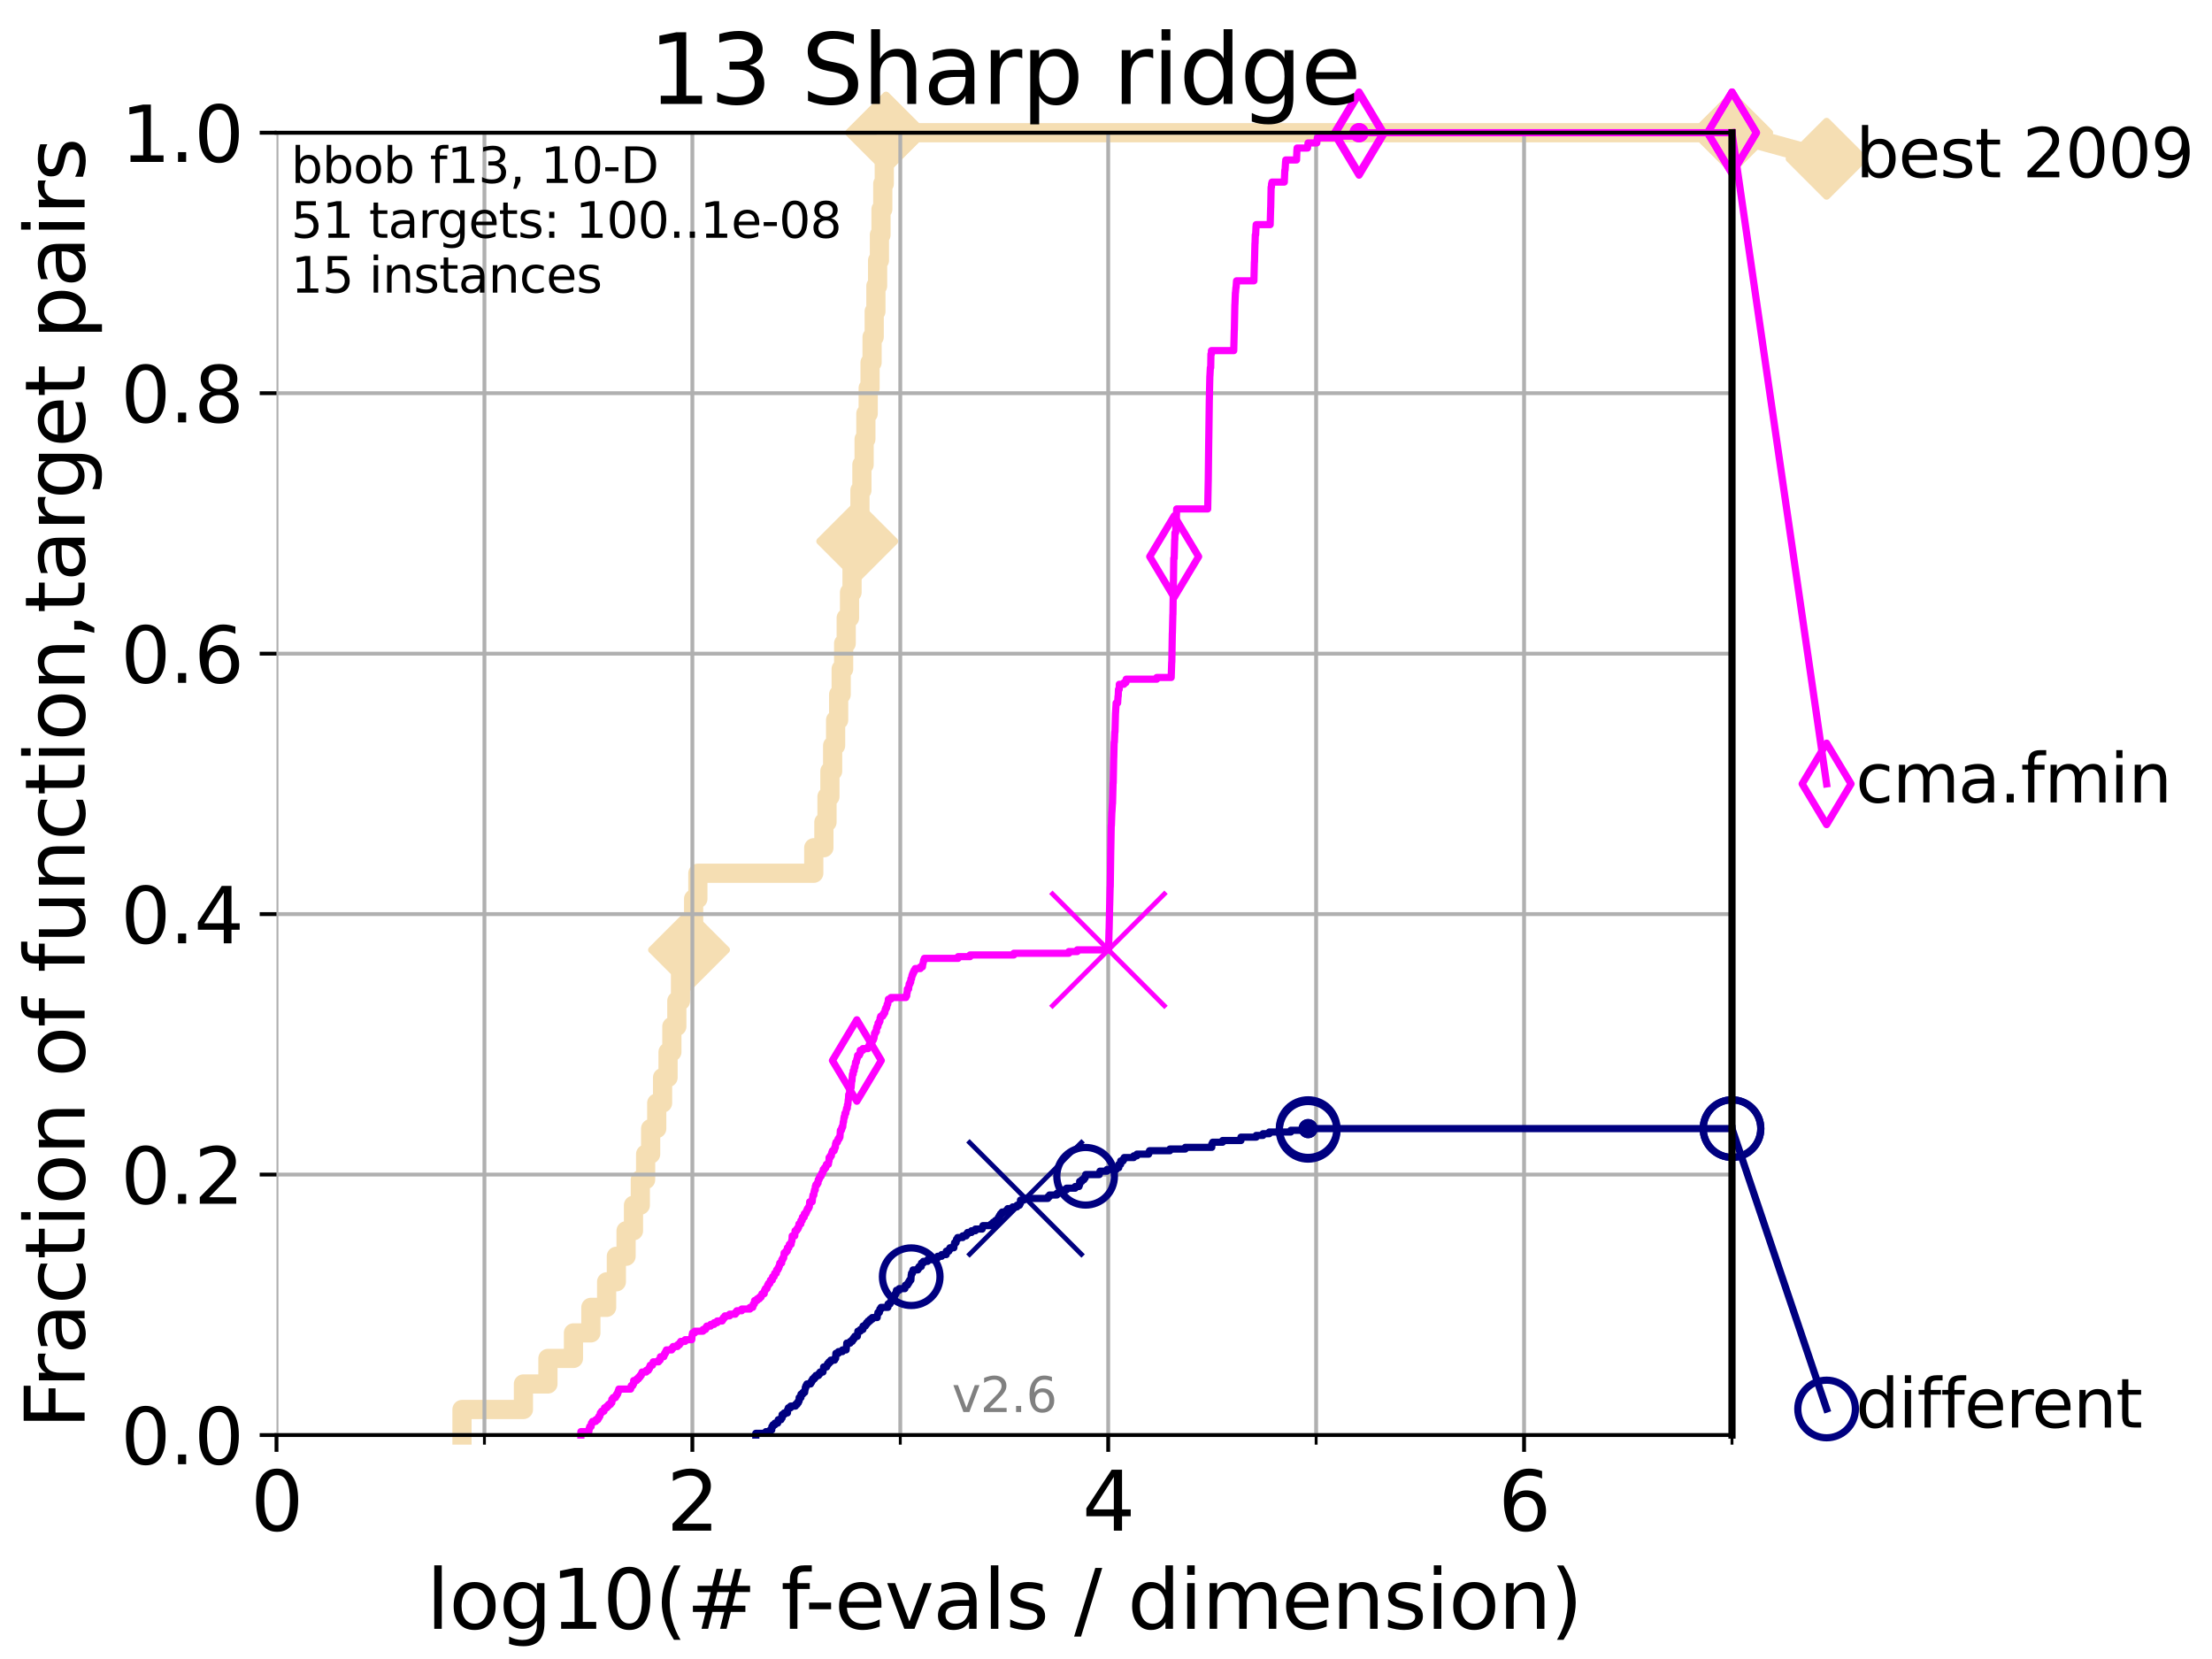 <?xml version="1.0" encoding="utf-8" standalone="no"?>
<!DOCTYPE svg PUBLIC "-//W3C//DTD SVG 1.1//EN"
  "http://www.w3.org/Graphics/SVG/1.1/DTD/svg11.dtd">
<svg height="345.6pt" version="1.1" viewBox="0 0 460.8 345.6" width="460.8pt" xmlns="http://www.w3.org/2000/svg" xmlns:xlink="http://www.w3.org/1999/xlink">
 <defs>
  <style type="text/css">*{stroke-linecap:butt;stroke-linejoin:round;}</style>
 </defs>
 <g id="figure_1">
  <g id="patch_1">
   <path d="M 0 345.6 
L 460.8 345.6 
L 460.8 0 
L 0 0 
z
" style="fill:#ffffff;"/>
  </g>
  <g id="axes_1">
   <g id="patch_2">
    <path d="M 57.6 298.944 
L 360.806 298.944 
L 360.806 27.648 
L 57.6 27.648 
z
" style="fill:#ffffff;"/>
   </g>
   <g id="line2d_1">
    <path d="M 96.241 298.944 
L 96.241 293.624 
L 109.038 293.624 
L 109.038 288.305 
L 114.142 288.305 
L 114.142 282.985 
L 119.46 282.985 
L 119.46 277.666 
L 123.088 277.666 
L 123.088 272.346 
L 126.372 272.346 
L 126.372 267.027 
L 128.398 267.027 
L 128.398 261.707 
L 130.423 261.707 
L 130.423 256.388 
L 131.965 256.388 
L 131.965 251.068 
L 133.39 251.068 
L 133.39 245.749 
L 134.495 245.749 
L 134.495 240.429 
L 135.539 240.429 
L 135.539 235.11 
L 136.809 235.11 
L 136.809 229.79 
L 138.025 229.79 
L 138.025 224.471 
L 139.167 224.471 
L 139.167 219.151 
L 139.962 219.151 
L 139.962 213.832 
L 140.995 213.832 
L 140.995 208.512 
L 141.761 208.512 
L 141.761 203.192 
L 142.662 203.192 
L 142.662 197.873 
L 143.541 197.873 
L 143.541 192.553 
L 144.492 192.553 
L 144.492 187.234 
L 145.38 187.234 
L 145.38 181.914 
L 169.521 181.914 
L 169.521 176.595 
L 171.63 176.595 
L 171.63 171.275 
L 172.28 171.275 
L 172.28 165.956 
L 172.885 165.956 
L 172.885 160.636 
L 173.454 160.636 
L 173.454 155.317 
L 174.073 155.317 
L 174.073 149.997 
L 174.705 149.997 
L 174.705 144.678 
L 175.233 144.678 
L 175.233 139.358 
L 175.748 139.358 
L 175.748 134.039 
L 176.279 134.039 
L 176.279 128.719 
L 176.971 128.719 
L 176.971 123.4 
L 177.495 123.4 
L 177.495 118.08 
L 178.002 118.08 
L 178.002 112.76 
L 178.577 112.76 
L 178.577 107.441 
L 179.144 107.441 
L 179.144 102.121 
L 179.549 102.121 
L 179.549 96.802 
L 180.009 96.802 
L 180.009 91.482 
L 180.376 91.482 
L 180.376 86.163 
L 180.86 86.163 
L 180.86 80.843 
L 181.248 80.843 
L 181.248 75.524 
L 181.669 75.524 
L 181.669 70.204 
L 182.111 70.204 
L 182.111 64.885 
L 182.467 64.885 
L 182.467 59.565 
L 182.821 59.565 
L 182.821 54.246 
L 183.199 54.246 
L 183.199 48.926 
L 183.528 48.926 
L 183.528 43.607 
L 183.899 43.607 
L 183.899 38.287 
L 184.21 38.287 
L 184.21 32.968 
L 184.583 32.968 
L 184.583 27.648 
L 360.806 27.648 
" style="fill:none;stroke:#f5deb3;stroke-linecap:square;stroke-width:4;"/>
   </g>
   <g id="line2d_2">
    <defs>
     <path d="M -0 7.778 
L 7.778 0 
L 0 -7.778 
L -7.778 -0 
z
" id="m9c5d24e559" style="stroke:#f5deb3;stroke-linejoin:miter;stroke-width:1.5;"/>
    </defs>
    <g>
     <use style="fill:#f5deb3;stroke:#f5deb3;stroke-linejoin:miter;stroke-width:1.5;" x="143.541" xlink:href="#m9c5d24e559" y="197.873"/>
     <use style="fill:#f5deb3;stroke:#f5deb3;stroke-linejoin:miter;stroke-width:1.5;" x="178.577" xlink:href="#m9c5d24e559" y="112.76"/>
     <use style="fill:#f5deb3;stroke:#f5deb3;stroke-linejoin:miter;stroke-width:1.5;" x="184.583" xlink:href="#m9c5d24e559" y="27.648"/>
     <use style="fill:#f5deb3;stroke:#f5deb3;stroke-linejoin:miter;stroke-width:1.5;" x="184.583" xlink:href="#m9c5d24e559" y="27.648"/>
     <use style="fill:#f5deb3;stroke:#f5deb3;stroke-linejoin:miter;stroke-width:1.5;" x="360.806" xlink:href="#m9c5d24e559" y="27.648"/>
    </g>
   </g>
   <g id="line2d_3">
    <path style="fill:none;stroke:#f5deb3;stroke-linecap:square;stroke-width:4;"/>
    <g/>
   </g>
   <g id="line2d_4">
    <path d="M 360.806 27.648 
L 380.515 33.074 
" style="fill:none;stroke:#f5deb3;stroke-linecap:square;stroke-width:4;"/>
    <g>
     <use style="fill:#f5deb3;stroke:#f5deb3;stroke-linejoin:miter;stroke-width:1.5;" x="360.806" xlink:href="#m9c5d24e559" y="27.648"/>
     <use style="fill:#f5deb3;stroke:#f5deb3;stroke-linejoin:miter;stroke-width:1.5;" x="380.515" xlink:href="#m9c5d24e559" y="33.074"/>
    </g>
   </g>
   <g id="matplotlib.axis_1">
    <g id="xtick_1">
     <g id="line2d_5">
      <path clip-path="url(#pc6648e2f0c)" d="M 57.6 298.944 
L 57.6 27.648 
" style="fill:none;stroke:#b0b0b0;stroke-linecap:square;stroke-width:0.8;"/>
     </g>
     <g id="line2d_6">
      <defs>
       <path d="M 0 0 
L 0 3.5 
" id="m3dcb8e3106" style="stroke:#000000;stroke-width:0.8;"/>
      </defs>
      <g>
       <use style="stroke:#000000;stroke-width:0.8;" x="57.6" xlink:href="#m3dcb8e3106" y="298.944"/>
      </g>
     </g>
     <g id="text_1">
      <!-- 0 -->
      <g transform="translate(52.192 318.861)scale(0.17 -0.17)">
       <defs>
        <path d="M 2034 4250 
Q 1547 4250 1301 3770 
Q 1056 3291 1056 2328 
Q 1056 1369 1301 889 
Q 1547 409 2034 409 
Q 2525 409 2770 889 
Q 3016 1369 3016 2328 
Q 3016 3291 2770 3770 
Q 2525 4250 2034 4250 
z
M 2034 4750 
Q 2819 4750 3233 4129 
Q 3647 3509 3647 2328 
Q 3647 1150 3233 529 
Q 2819 -91 2034 -91 
Q 1250 -91 836 529 
Q 422 1150 422 2328 
Q 422 3509 836 4129 
Q 1250 4750 2034 4750 
z
" id="DejaVuSans-30" transform="scale(0.016)"/>
       </defs>
       <use xlink:href="#DejaVuSans-30"/>
      </g>
     </g>
    </g>
    <g id="xtick_2">
     <g id="line2d_7">
      <path clip-path="url(#pc6648e2f0c)" d="M 144.23 298.944 
L 144.23 27.648 
" style="fill:none;stroke:#b0b0b0;stroke-linecap:square;stroke-width:0.8;"/>
     </g>
     <g id="line2d_8">
      <g>
       <use style="stroke:#000000;stroke-width:0.8;" x="144.23" xlink:href="#m3dcb8e3106" y="298.944"/>
      </g>
     </g>
     <g id="text_2">
      <!-- 2 -->
      <g transform="translate(138.822 318.861)scale(0.17 -0.17)">
       <defs>
        <path d="M 1228 531 
L 3431 531 
L 3431 0 
L 469 0 
L 469 531 
Q 828 903 1448 1529 
Q 2069 2156 2228 2338 
Q 2531 2678 2651 2914 
Q 2772 3150 2772 3378 
Q 2772 3750 2511 3984 
Q 2250 4219 1831 4219 
Q 1534 4219 1204 4116 
Q 875 4013 500 3803 
L 500 4441 
Q 881 4594 1212 4672 
Q 1544 4750 1819 4750 
Q 2544 4750 2975 4387 
Q 3406 4025 3406 3419 
Q 3406 3131 3298 2873 
Q 3191 2616 2906 2266 
Q 2828 2175 2409 1742 
Q 1991 1309 1228 531 
z
" id="DejaVuSans-32" transform="scale(0.016)"/>
       </defs>
       <use xlink:href="#DejaVuSans-32"/>
      </g>
     </g>
    </g>
    <g id="xtick_3">
     <g id="line2d_9">
      <path clip-path="url(#pc6648e2f0c)" d="M 230.861 298.944 
L 230.861 27.648 
" style="fill:none;stroke:#b0b0b0;stroke-linecap:square;stroke-width:0.8;"/>
     </g>
     <g id="line2d_10">
      <g>
       <use style="stroke:#000000;stroke-width:0.8;" x="230.861" xlink:href="#m3dcb8e3106" y="298.944"/>
      </g>
     </g>
     <g id="text_3">
      <!-- 4 -->
      <g transform="translate(225.453 318.861)scale(0.17 -0.17)">
       <defs>
        <path d="M 2419 4116 
L 825 1625 
L 2419 1625 
L 2419 4116 
z
M 2253 4666 
L 3047 4666 
L 3047 1625 
L 3713 1625 
L 3713 1100 
L 3047 1100 
L 3047 0 
L 2419 0 
L 2419 1100 
L 313 1100 
L 313 1709 
L 2253 4666 
z
" id="DejaVuSans-34" transform="scale(0.016)"/>
       </defs>
       <use xlink:href="#DejaVuSans-34"/>
      </g>
     </g>
    </g>
    <g id="xtick_4">
     <g id="line2d_11">
      <path clip-path="url(#pc6648e2f0c)" d="M 317.491 298.944 
L 317.491 27.648 
" style="fill:none;stroke:#b0b0b0;stroke-linecap:square;stroke-width:0.8;"/>
     </g>
     <g id="line2d_12">
      <g>
       <use style="stroke:#000000;stroke-width:0.8;" x="317.491" xlink:href="#m3dcb8e3106" y="298.944"/>
      </g>
     </g>
     <g id="text_4">
      <!-- 6 -->
      <g transform="translate(312.083 318.861)scale(0.17 -0.17)">
       <defs>
        <path d="M 2113 2584 
Q 1688 2584 1439 2293 
Q 1191 2003 1191 1497 
Q 1191 994 1439 701 
Q 1688 409 2113 409 
Q 2538 409 2786 701 
Q 3034 994 3034 1497 
Q 3034 2003 2786 2293 
Q 2538 2584 2113 2584 
z
M 3366 4563 
L 3366 3988 
Q 3128 4100 2886 4159 
Q 2644 4219 2406 4219 
Q 1781 4219 1451 3797 
Q 1122 3375 1075 2522 
Q 1259 2794 1537 2939 
Q 1816 3084 2150 3084 
Q 2853 3084 3261 2657 
Q 3669 2231 3669 1497 
Q 3669 778 3244 343 
Q 2819 -91 2113 -91 
Q 1303 -91 875 529 
Q 447 1150 447 2328 
Q 447 3434 972 4092 
Q 1497 4750 2381 4750 
Q 2619 4750 2861 4703 
Q 3103 4656 3366 4563 
z
" id="DejaVuSans-36" transform="scale(0.016)"/>
       </defs>
       <use xlink:href="#DejaVuSans-36"/>
      </g>
     </g>
    </g>
    <g id="xtick_5">
     <g id="line2d_13">
      <path clip-path="url(#pc6648e2f0c)" d="M 100.915 298.944 
L 100.915 27.648 
" style="fill:none;stroke:#b0b0b0;stroke-linecap:square;stroke-width:0.8;"/>
     </g>
     <g id="line2d_14">
      <defs>
       <path d="M 0 0 
L 0 2 
" id="m5391dd082d" style="stroke:#000000;stroke-width:0.6;"/>
      </defs>
      <g>
       <use style="stroke:#000000;stroke-width:0.6;" x="100.915" xlink:href="#m5391dd082d" y="298.944"/>
      </g>
     </g>
    </g>
    <g id="xtick_6">
     <g id="line2d_15">
      <path clip-path="url(#pc6648e2f0c)" d="M 187.546 298.944 
L 187.546 27.648 
" style="fill:none;stroke:#b0b0b0;stroke-linecap:square;stroke-width:0.8;"/>
     </g>
     <g id="line2d_16">
      <g>
       <use style="stroke:#000000;stroke-width:0.6;" x="187.546" xlink:href="#m5391dd082d" y="298.944"/>
      </g>
     </g>
    </g>
    <g id="xtick_7">
     <g id="line2d_17">
      <path clip-path="url(#pc6648e2f0c)" d="M 274.176 298.944 
L 274.176 27.648 
" style="fill:none;stroke:#b0b0b0;stroke-linecap:square;stroke-width:0.8;"/>
     </g>
     <g id="line2d_18">
      <g>
       <use style="stroke:#000000;stroke-width:0.6;" x="274.176" xlink:href="#m5391dd082d" y="298.944"/>
      </g>
     </g>
    </g>
    <g id="xtick_8">
     <g id="line2d_19">
      <path clip-path="url(#pc6648e2f0c)" d="M 360.806 298.944 
L 360.806 27.648 
" style="fill:none;stroke:#b0b0b0;stroke-linecap:square;stroke-width:0.8;"/>
     </g>
     <g id="line2d_20">
      <g>
       <use style="stroke:#000000;stroke-width:0.6;" x="360.806" xlink:href="#m5391dd082d" y="298.944"/>
      </g>
     </g>
    </g>
    <g id="text_5">
     <!-- log10(# f-evals / dimension) -->
     <g transform="translate(88.823 339.314)scale(0.17 -0.17)">
      <defs>
       <path d="M 603 4863 
L 1178 4863 
L 1178 0 
L 603 0 
L 603 4863 
z
" id="DejaVuSans-6c" transform="scale(0.016)"/>
       <path d="M 1959 3097 
Q 1497 3097 1228 2736 
Q 959 2375 959 1747 
Q 959 1119 1226 758 
Q 1494 397 1959 397 
Q 2419 397 2687 759 
Q 2956 1122 2956 1747 
Q 2956 2369 2687 2733 
Q 2419 3097 1959 3097 
z
M 1959 3584 
Q 2709 3584 3137 3096 
Q 3566 2609 3566 1747 
Q 3566 888 3137 398 
Q 2709 -91 1959 -91 
Q 1206 -91 779 398 
Q 353 888 353 1747 
Q 353 2609 779 3096 
Q 1206 3584 1959 3584 
z
" id="DejaVuSans-6f" transform="scale(0.016)"/>
       <path d="M 2906 1791 
Q 2906 2416 2648 2759 
Q 2391 3103 1925 3103 
Q 1463 3103 1205 2759 
Q 947 2416 947 1791 
Q 947 1169 1205 825 
Q 1463 481 1925 481 
Q 2391 481 2648 825 
Q 2906 1169 2906 1791 
z
M 3481 434 
Q 3481 -459 3084 -895 
Q 2688 -1331 1869 -1331 
Q 1566 -1331 1297 -1286 
Q 1028 -1241 775 -1147 
L 775 -588 
Q 1028 -725 1275 -790 
Q 1522 -856 1778 -856 
Q 2344 -856 2625 -561 
Q 2906 -266 2906 331 
L 2906 616 
Q 2728 306 2450 153 
Q 2172 0 1784 0 
Q 1141 0 747 490 
Q 353 981 353 1791 
Q 353 2603 747 3093 
Q 1141 3584 1784 3584 
Q 2172 3584 2450 3431 
Q 2728 3278 2906 2969 
L 2906 3500 
L 3481 3500 
L 3481 434 
z
" id="DejaVuSans-67" transform="scale(0.016)"/>
       <path d="M 794 531 
L 1825 531 
L 1825 4091 
L 703 3866 
L 703 4441 
L 1819 4666 
L 2450 4666 
L 2450 531 
L 3481 531 
L 3481 0 
L 794 0 
L 794 531 
z
" id="DejaVuSans-31" transform="scale(0.016)"/>
       <path d="M 1984 4856 
Q 1566 4138 1362 3434 
Q 1159 2731 1159 2009 
Q 1159 1288 1364 580 
Q 1569 -128 1984 -844 
L 1484 -844 
Q 1016 -109 783 600 
Q 550 1309 550 2009 
Q 550 2706 781 3412 
Q 1013 4119 1484 4856 
L 1984 4856 
z
" id="DejaVuSans-28" transform="scale(0.016)"/>
       <path d="M 3272 2816 
L 2363 2816 
L 2100 1772 
L 3016 1772 
L 3272 2816 
z
M 2803 4594 
L 2478 3297 
L 3391 3297 
L 3719 4594 
L 4219 4594 
L 3897 3297 
L 4872 3297 
L 4872 2816 
L 3775 2816 
L 3519 1772 
L 4513 1772 
L 4513 1294 
L 3397 1294 
L 3072 0 
L 2572 0 
L 2894 1294 
L 1978 1294 
L 1656 0 
L 1153 0 
L 1478 1294 
L 494 1294 
L 494 1772 
L 1594 1772 
L 1856 2816 
L 850 2816 
L 850 3297 
L 1978 3297 
L 2297 4594 
L 2803 4594 
z
" id="DejaVuSans-23" transform="scale(0.016)"/>
       <path id="DejaVuSans-20" transform="scale(0.016)"/>
       <path d="M 2375 4863 
L 2375 4384 
L 1825 4384 
Q 1516 4384 1395 4259 
Q 1275 4134 1275 3809 
L 1275 3500 
L 2222 3500 
L 2222 3053 
L 1275 3053 
L 1275 0 
L 697 0 
L 697 3053 
L 147 3053 
L 147 3500 
L 697 3500 
L 697 3744 
Q 697 4328 969 4595 
Q 1241 4863 1831 4863 
L 2375 4863 
z
" id="DejaVuSans-66" transform="scale(0.016)"/>
       <path d="M 313 2009 
L 1997 2009 
L 1997 1497 
L 313 1497 
L 313 2009 
z
" id="DejaVuSans-2d" transform="scale(0.016)"/>
       <path d="M 3597 1894 
L 3597 1613 
L 953 1613 
Q 991 1019 1311 708 
Q 1631 397 2203 397 
Q 2534 397 2845 478 
Q 3156 559 3463 722 
L 3463 178 
Q 3153 47 2828 -22 
Q 2503 -91 2169 -91 
Q 1331 -91 842 396 
Q 353 884 353 1716 
Q 353 2575 817 3079 
Q 1281 3584 2069 3584 
Q 2775 3584 3186 3129 
Q 3597 2675 3597 1894 
z
M 3022 2063 
Q 3016 2534 2758 2815 
Q 2500 3097 2075 3097 
Q 1594 3097 1305 2825 
Q 1016 2553 972 2059 
L 3022 2063 
z
" id="DejaVuSans-65" transform="scale(0.016)"/>
       <path d="M 191 3500 
L 800 3500 
L 1894 563 
L 2988 3500 
L 3597 3500 
L 2284 0 
L 1503 0 
L 191 3500 
z
" id="DejaVuSans-76" transform="scale(0.016)"/>
       <path d="M 2194 1759 
Q 1497 1759 1228 1600 
Q 959 1441 959 1056 
Q 959 750 1161 570 
Q 1363 391 1709 391 
Q 2188 391 2477 730 
Q 2766 1069 2766 1631 
L 2766 1759 
L 2194 1759 
z
M 3341 1997 
L 3341 0 
L 2766 0 
L 2766 531 
Q 2569 213 2275 61 
Q 1981 -91 1556 -91 
Q 1019 -91 701 211 
Q 384 513 384 1019 
Q 384 1609 779 1909 
Q 1175 2209 1959 2209 
L 2766 2209 
L 2766 2266 
Q 2766 2663 2505 2880 
Q 2244 3097 1772 3097 
Q 1472 3097 1187 3025 
Q 903 2953 641 2809 
L 641 3341 
Q 956 3463 1253 3523 
Q 1550 3584 1831 3584 
Q 2591 3584 2966 3190 
Q 3341 2797 3341 1997 
z
" id="DejaVuSans-61" transform="scale(0.016)"/>
       <path d="M 2834 3397 
L 2834 2853 
Q 2591 2978 2328 3040 
Q 2066 3103 1784 3103 
Q 1356 3103 1142 2972 
Q 928 2841 928 2578 
Q 928 2378 1081 2264 
Q 1234 2150 1697 2047 
L 1894 2003 
Q 2506 1872 2764 1633 
Q 3022 1394 3022 966 
Q 3022 478 2636 193 
Q 2250 -91 1575 -91 
Q 1294 -91 989 -36 
Q 684 19 347 128 
L 347 722 
Q 666 556 975 473 
Q 1284 391 1588 391 
Q 1994 391 2212 530 
Q 2431 669 2431 922 
Q 2431 1156 2273 1281 
Q 2116 1406 1581 1522 
L 1381 1569 
Q 847 1681 609 1914 
Q 372 2147 372 2553 
Q 372 3047 722 3315 
Q 1072 3584 1716 3584 
Q 2034 3584 2315 3537 
Q 2597 3491 2834 3397 
z
" id="DejaVuSans-73" transform="scale(0.016)"/>
       <path d="M 1625 4666 
L 2156 4666 
L 531 -594 
L 0 -594 
L 1625 4666 
z
" id="DejaVuSans-2f" transform="scale(0.016)"/>
       <path d="M 2906 2969 
L 2906 4863 
L 3481 4863 
L 3481 0 
L 2906 0 
L 2906 525 
Q 2725 213 2448 61 
Q 2172 -91 1784 -91 
Q 1150 -91 751 415 
Q 353 922 353 1747 
Q 353 2572 751 3078 
Q 1150 3584 1784 3584 
Q 2172 3584 2448 3432 
Q 2725 3281 2906 2969 
z
M 947 1747 
Q 947 1113 1208 752 
Q 1469 391 1925 391 
Q 2381 391 2643 752 
Q 2906 1113 2906 1747 
Q 2906 2381 2643 2742 
Q 2381 3103 1925 3103 
Q 1469 3103 1208 2742 
Q 947 2381 947 1747 
z
" id="DejaVuSans-64" transform="scale(0.016)"/>
       <path d="M 603 3500 
L 1178 3500 
L 1178 0 
L 603 0 
L 603 3500 
z
M 603 4863 
L 1178 4863 
L 1178 4134 
L 603 4134 
L 603 4863 
z
" id="DejaVuSans-69" transform="scale(0.016)"/>
       <path d="M 3328 2828 
Q 3544 3216 3844 3400 
Q 4144 3584 4550 3584 
Q 5097 3584 5394 3201 
Q 5691 2819 5691 2113 
L 5691 0 
L 5113 0 
L 5113 2094 
Q 5113 2597 4934 2840 
Q 4756 3084 4391 3084 
Q 3944 3084 3684 2787 
Q 3425 2491 3425 1978 
L 3425 0 
L 2847 0 
L 2847 2094 
Q 2847 2600 2669 2842 
Q 2491 3084 2119 3084 
Q 1678 3084 1418 2786 
Q 1159 2488 1159 1978 
L 1159 0 
L 581 0 
L 581 3500 
L 1159 3500 
L 1159 2956 
Q 1356 3278 1631 3431 
Q 1906 3584 2284 3584 
Q 2666 3584 2933 3390 
Q 3200 3197 3328 2828 
z
" id="DejaVuSans-6d" transform="scale(0.016)"/>
       <path d="M 3513 2113 
L 3513 0 
L 2938 0 
L 2938 2094 
Q 2938 2591 2744 2837 
Q 2550 3084 2163 3084 
Q 1697 3084 1428 2787 
Q 1159 2491 1159 1978 
L 1159 0 
L 581 0 
L 581 3500 
L 1159 3500 
L 1159 2956 
Q 1366 3272 1645 3428 
Q 1925 3584 2291 3584 
Q 2894 3584 3203 3211 
Q 3513 2838 3513 2113 
z
" id="DejaVuSans-6e" transform="scale(0.016)"/>
       <path d="M 513 4856 
L 1013 4856 
Q 1481 4119 1714 3412 
Q 1947 2706 1947 2009 
Q 1947 1309 1714 600 
Q 1481 -109 1013 -844 
L 513 -844 
Q 928 -128 1133 580 
Q 1338 1288 1338 2009 
Q 1338 2731 1133 3434 
Q 928 4138 513 4856 
z
" id="DejaVuSans-29" transform="scale(0.016)"/>
      </defs>
      <use xlink:href="#DejaVuSans-6c"/>
      <use x="27.783" xlink:href="#DejaVuSans-6f"/>
      <use x="88.965" xlink:href="#DejaVuSans-67"/>
      <use x="152.441" xlink:href="#DejaVuSans-31"/>
      <use x="216.064" xlink:href="#DejaVuSans-30"/>
      <use x="279.688" xlink:href="#DejaVuSans-28"/>
      <use x="318.701" xlink:href="#DejaVuSans-23"/>
      <use x="402.49" xlink:href="#DejaVuSans-20"/>
      <use x="434.277" xlink:href="#DejaVuSans-66"/>
      <use x="463.982" xlink:href="#DejaVuSans-2d"/>
      <use x="500.066" xlink:href="#DejaVuSans-65"/>
      <use x="561.59" xlink:href="#DejaVuSans-76"/>
      <use x="620.77" xlink:href="#DejaVuSans-61"/>
      <use x="682.049" xlink:href="#DejaVuSans-6c"/>
      <use x="709.832" xlink:href="#DejaVuSans-73"/>
      <use x="761.932" xlink:href="#DejaVuSans-20"/>
      <use x="793.719" xlink:href="#DejaVuSans-2f"/>
      <use x="827.41" xlink:href="#DejaVuSans-20"/>
      <use x="859.197" xlink:href="#DejaVuSans-64"/>
      <use x="922.674" xlink:href="#DejaVuSans-69"/>
      <use x="950.457" xlink:href="#DejaVuSans-6d"/>
      <use x="1047.869" xlink:href="#DejaVuSans-65"/>
      <use x="1109.393" xlink:href="#DejaVuSans-6e"/>
      <use x="1172.771" xlink:href="#DejaVuSans-73"/>
      <use x="1224.871" xlink:href="#DejaVuSans-69"/>
      <use x="1252.654" xlink:href="#DejaVuSans-6f"/>
      <use x="1313.836" xlink:href="#DejaVuSans-6e"/>
      <use x="1377.215" xlink:href="#DejaVuSans-29"/>
     </g>
    </g>
   </g>
   <g id="matplotlib.axis_2">
    <g id="ytick_1">
     <g id="line2d_21">
      <path clip-path="url(#pc6648e2f0c)" d="M 57.6 298.944 
L 360.806 298.944 
" style="fill:none;stroke:#b0b0b0;stroke-linecap:square;stroke-width:0.8;"/>
     </g>
     <g id="line2d_22">
      <defs>
       <path d="M 0 0 
L -3.5 0 
" id="m38b016d1bb" style="stroke:#000000;stroke-width:0.8;"/>
      </defs>
      <g>
       <use style="stroke:#000000;stroke-width:0.8;" x="57.6" xlink:href="#m38b016d1bb" y="298.944"/>
      </g>
     </g>
     <g id="text_6">
      <!-- 0.0 -->
      <g transform="translate(25.155 305.023)scale(0.16 -0.16)">
       <defs>
        <path d="M 684 794 
L 1344 794 
L 1344 0 
L 684 0 
L 684 794 
z
" id="DejaVuSans-2e" transform="scale(0.016)"/>
       </defs>
       <use xlink:href="#DejaVuSans-30"/>
       <use x="63.623" xlink:href="#DejaVuSans-2e"/>
       <use x="95.41" xlink:href="#DejaVuSans-30"/>
      </g>
     </g>
    </g>
    <g id="ytick_2">
     <g id="line2d_23">
      <path clip-path="url(#pc6648e2f0c)" d="M 57.6 244.685 
L 360.806 244.685 
" style="fill:none;stroke:#b0b0b0;stroke-linecap:square;stroke-width:0.8;"/>
     </g>
     <g id="line2d_24">
      <g>
       <use style="stroke:#000000;stroke-width:0.8;" x="57.6" xlink:href="#m38b016d1bb" y="244.685"/>
      </g>
     </g>
     <g id="text_7">
      <!-- 0.2 -->
      <g transform="translate(25.155 250.764)scale(0.16 -0.16)">
       <use xlink:href="#DejaVuSans-30"/>
       <use x="63.623" xlink:href="#DejaVuSans-2e"/>
       <use x="95.41" xlink:href="#DejaVuSans-32"/>
      </g>
     </g>
    </g>
    <g id="ytick_3">
     <g id="line2d_25">
      <path clip-path="url(#pc6648e2f0c)" d="M 57.6 190.426 
L 360.806 190.426 
" style="fill:none;stroke:#b0b0b0;stroke-linecap:square;stroke-width:0.8;"/>
     </g>
     <g id="line2d_26">
      <g>
       <use style="stroke:#000000;stroke-width:0.8;" x="57.6" xlink:href="#m38b016d1bb" y="190.426"/>
      </g>
     </g>
     <g id="text_8">
      <!-- 0.4 -->
      <g transform="translate(25.155 196.504)scale(0.16 -0.16)">
       <use xlink:href="#DejaVuSans-30"/>
       <use x="63.623" xlink:href="#DejaVuSans-2e"/>
       <use x="95.41" xlink:href="#DejaVuSans-34"/>
      </g>
     </g>
    </g>
    <g id="ytick_4">
     <g id="line2d_27">
      <path clip-path="url(#pc6648e2f0c)" d="M 57.6 136.166 
L 360.806 136.166 
" style="fill:none;stroke:#b0b0b0;stroke-linecap:square;stroke-width:0.8;"/>
     </g>
     <g id="line2d_28">
      <g>
       <use style="stroke:#000000;stroke-width:0.8;" x="57.6" xlink:href="#m38b016d1bb" y="136.166"/>
      </g>
     </g>
     <g id="text_9">
      <!-- 0.6 -->
      <g transform="translate(25.155 142.245)scale(0.16 -0.16)">
       <use xlink:href="#DejaVuSans-30"/>
       <use x="63.623" xlink:href="#DejaVuSans-2e"/>
       <use x="95.41" xlink:href="#DejaVuSans-36"/>
      </g>
     </g>
    </g>
    <g id="ytick_5">
     <g id="line2d_29">
      <path clip-path="url(#pc6648e2f0c)" d="M 57.6 81.907 
L 360.806 81.907 
" style="fill:none;stroke:#b0b0b0;stroke-linecap:square;stroke-width:0.8;"/>
     </g>
     <g id="line2d_30">
      <g>
       <use style="stroke:#000000;stroke-width:0.8;" x="57.6" xlink:href="#m38b016d1bb" y="81.907"/>
      </g>
     </g>
     <g id="text_10">
      <!-- 0.8 -->
      <g transform="translate(25.155 87.986)scale(0.16 -0.16)">
       <defs>
        <path d="M 2034 2216 
Q 1584 2216 1326 1975 
Q 1069 1734 1069 1313 
Q 1069 891 1326 650 
Q 1584 409 2034 409 
Q 2484 409 2743 651 
Q 3003 894 3003 1313 
Q 3003 1734 2745 1975 
Q 2488 2216 2034 2216 
z
M 1403 2484 
Q 997 2584 770 2862 
Q 544 3141 544 3541 
Q 544 4100 942 4425 
Q 1341 4750 2034 4750 
Q 2731 4750 3128 4425 
Q 3525 4100 3525 3541 
Q 3525 3141 3298 2862 
Q 3072 2584 2669 2484 
Q 3125 2378 3379 2068 
Q 3634 1759 3634 1313 
Q 3634 634 3220 271 
Q 2806 -91 2034 -91 
Q 1263 -91 848 271 
Q 434 634 434 1313 
Q 434 1759 690 2068 
Q 947 2378 1403 2484 
z
M 1172 3481 
Q 1172 3119 1398 2916 
Q 1625 2713 2034 2713 
Q 2441 2713 2670 2916 
Q 2900 3119 2900 3481 
Q 2900 3844 2670 4047 
Q 2441 4250 2034 4250 
Q 1625 4250 1398 4047 
Q 1172 3844 1172 3481 
z
" id="DejaVuSans-38" transform="scale(0.016)"/>
       </defs>
       <use xlink:href="#DejaVuSans-30"/>
       <use x="63.623" xlink:href="#DejaVuSans-2e"/>
       <use x="95.41" xlink:href="#DejaVuSans-38"/>
      </g>
     </g>
    </g>
    <g id="ytick_6">
     <g id="line2d_31">
      <path clip-path="url(#pc6648e2f0c)" d="M 57.6 27.648 
L 360.806 27.648 
" style="fill:none;stroke:#b0b0b0;stroke-linecap:square;stroke-width:0.8;"/>
     </g>
     <g id="line2d_32">
      <g>
       <use style="stroke:#000000;stroke-width:0.8;" x="57.6" xlink:href="#m38b016d1bb" y="27.648"/>
      </g>
     </g>
     <g id="text_11">
      <!-- 1.0 -->
      <g transform="translate(25.155 33.727)scale(0.16 -0.16)">
       <use xlink:href="#DejaVuSans-31"/>
       <use x="63.623" xlink:href="#DejaVuSans-2e"/>
       <use x="95.41" xlink:href="#DejaVuSans-30"/>
      </g>
     </g>
    </g>
    <g id="text_12">
     <!-- Fraction of function,target pairs -->
     <g transform="translate(17.62 297.681)rotate(-90)scale(0.17 -0.17)">
      <defs>
       <path d="M 628 4666 
L 3309 4666 
L 3309 4134 
L 1259 4134 
L 1259 2759 
L 3109 2759 
L 3109 2228 
L 1259 2228 
L 1259 0 
L 628 0 
L 628 4666 
z
" id="DejaVuSans-46" transform="scale(0.016)"/>
       <path d="M 2631 2963 
Q 2534 3019 2420 3045 
Q 2306 3072 2169 3072 
Q 1681 3072 1420 2755 
Q 1159 2438 1159 1844 
L 1159 0 
L 581 0 
L 581 3500 
L 1159 3500 
L 1159 2956 
Q 1341 3275 1631 3429 
Q 1922 3584 2338 3584 
Q 2397 3584 2469 3576 
Q 2541 3569 2628 3553 
L 2631 2963 
z
" id="DejaVuSans-72" transform="scale(0.016)"/>
       <path d="M 3122 3366 
L 3122 2828 
Q 2878 2963 2633 3030 
Q 2388 3097 2138 3097 
Q 1578 3097 1268 2742 
Q 959 2388 959 1747 
Q 959 1106 1268 751 
Q 1578 397 2138 397 
Q 2388 397 2633 464 
Q 2878 531 3122 666 
L 3122 134 
Q 2881 22 2623 -34 
Q 2366 -91 2075 -91 
Q 1284 -91 818 406 
Q 353 903 353 1747 
Q 353 2603 823 3093 
Q 1294 3584 2113 3584 
Q 2378 3584 2631 3529 
Q 2884 3475 3122 3366 
z
" id="DejaVuSans-63" transform="scale(0.016)"/>
       <path d="M 1172 4494 
L 1172 3500 
L 2356 3500 
L 2356 3053 
L 1172 3053 
L 1172 1153 
Q 1172 725 1289 603 
Q 1406 481 1766 481 
L 2356 481 
L 2356 0 
L 1766 0 
Q 1100 0 847 248 
Q 594 497 594 1153 
L 594 3053 
L 172 3053 
L 172 3500 
L 594 3500 
L 594 4494 
L 1172 4494 
z
" id="DejaVuSans-74" transform="scale(0.016)"/>
       <path d="M 544 1381 
L 544 3500 
L 1119 3500 
L 1119 1403 
Q 1119 906 1312 657 
Q 1506 409 1894 409 
Q 2359 409 2629 706 
Q 2900 1003 2900 1516 
L 2900 3500 
L 3475 3500 
L 3475 0 
L 2900 0 
L 2900 538 
Q 2691 219 2414 64 
Q 2138 -91 1772 -91 
Q 1169 -91 856 284 
Q 544 659 544 1381 
z
M 1991 3584 
L 1991 3584 
z
" id="DejaVuSans-75" transform="scale(0.016)"/>
       <path d="M 750 794 
L 1409 794 
L 1409 256 
L 897 -744 
L 494 -744 
L 750 256 
L 750 794 
z
" id="DejaVuSans-2c" transform="scale(0.016)"/>
       <path d="M 1159 525 
L 1159 -1331 
L 581 -1331 
L 581 3500 
L 1159 3500 
L 1159 2969 
Q 1341 3281 1617 3432 
Q 1894 3584 2278 3584 
Q 2916 3584 3314 3078 
Q 3713 2572 3713 1747 
Q 3713 922 3314 415 
Q 2916 -91 2278 -91 
Q 1894 -91 1617 61 
Q 1341 213 1159 525 
z
M 3116 1747 
Q 3116 2381 2855 2742 
Q 2594 3103 2138 3103 
Q 1681 3103 1420 2742 
Q 1159 2381 1159 1747 
Q 1159 1113 1420 752 
Q 1681 391 2138 391 
Q 2594 391 2855 752 
Q 3116 1113 3116 1747 
z
" id="DejaVuSans-70" transform="scale(0.016)"/>
      </defs>
      <use xlink:href="#DejaVuSans-46"/>
      <use x="50.27" xlink:href="#DejaVuSans-72"/>
      <use x="91.383" xlink:href="#DejaVuSans-61"/>
      <use x="152.662" xlink:href="#DejaVuSans-63"/>
      <use x="207.643" xlink:href="#DejaVuSans-74"/>
      <use x="246.852" xlink:href="#DejaVuSans-69"/>
      <use x="274.635" xlink:href="#DejaVuSans-6f"/>
      <use x="335.816" xlink:href="#DejaVuSans-6e"/>
      <use x="399.195" xlink:href="#DejaVuSans-20"/>
      <use x="430.982" xlink:href="#DejaVuSans-6f"/>
      <use x="492.164" xlink:href="#DejaVuSans-66"/>
      <use x="527.369" xlink:href="#DejaVuSans-20"/>
      <use x="559.156" xlink:href="#DejaVuSans-66"/>
      <use x="594.361" xlink:href="#DejaVuSans-75"/>
      <use x="657.74" xlink:href="#DejaVuSans-6e"/>
      <use x="721.119" xlink:href="#DejaVuSans-63"/>
      <use x="776.1" xlink:href="#DejaVuSans-74"/>
      <use x="815.309" xlink:href="#DejaVuSans-69"/>
      <use x="843.092" xlink:href="#DejaVuSans-6f"/>
      <use x="904.273" xlink:href="#DejaVuSans-6e"/>
      <use x="967.652" xlink:href="#DejaVuSans-2c"/>
      <use x="999.439" xlink:href="#DejaVuSans-74"/>
      <use x="1038.648" xlink:href="#DejaVuSans-61"/>
      <use x="1099.928" xlink:href="#DejaVuSans-72"/>
      <use x="1139.291" xlink:href="#DejaVuSans-67"/>
      <use x="1202.768" xlink:href="#DejaVuSans-65"/>
      <use x="1264.291" xlink:href="#DejaVuSans-74"/>
      <use x="1303.5" xlink:href="#DejaVuSans-20"/>
      <use x="1335.287" xlink:href="#DejaVuSans-70"/>
      <use x="1398.764" xlink:href="#DejaVuSans-61"/>
      <use x="1460.043" xlink:href="#DejaVuSans-69"/>
      <use x="1487.826" xlink:href="#DejaVuSans-72"/>
      <use x="1528.939" xlink:href="#DejaVuSans-73"/>
     </g>
    </g>
   </g>
   <g id="line2d_33">
    <defs>
     <path d="M 0 1.5 
C 0.398 1.5 0.779 1.342 1.061 1.061 
C 1.342 0.779 1.5 0.398 1.5 0 
C 1.5 -0.398 1.342 -0.779 1.061 -1.061 
C 0.779 -1.342 0.398 -1.5 0 -1.5 
C -0.398 -1.5 -0.779 -1.342 -1.061 -1.061 
C -1.342 -0.779 -1.5 -0.398 -1.5 0 
C -1.5 0.398 -1.342 0.779 -1.061 1.061 
C -0.779 1.342 -0.398 1.5 0 1.5 
z
" id="mef25109f2f" style="stroke:#f5deb3;"/>
    </defs>
    <g>
     <use style="fill:#f5deb3;stroke:#f5deb3;" x="184.583" xlink:href="#mef25109f2f" y="27.648"/>
     <use style="fill:#f5deb3;stroke:#f5deb3;" x="184.583" xlink:href="#mef25109f2f" y="27.648"/>
    </g>
   </g>
   <g id="line2d_34">
    <defs>
     <path d="M 0 1.5 
C 0.398 1.5 0.779 1.342 1.061 1.061 
C 1.342 0.779 1.5 0.398 1.5 0 
C 1.5 -0.398 1.342 -0.779 1.061 -1.061 
C 0.779 -1.342 0.398 -1.5 0 -1.5 
C -0.398 -1.5 -0.779 -1.342 -1.061 -1.061 
C -1.342 -0.779 -1.5 -0.398 -1.5 0 
C -1.5 0.398 -1.342 0.779 -1.061 1.061 
C -0.779 1.342 -0.398 1.5 0 1.5 
z
" id="m10a4b071f4" style="stroke:#000080;"/>
    </defs>
    <g>
     <use style="fill:#000080;stroke:#000080;" x="272.508" xlink:href="#m10a4b071f4" y="235.11"/>
     <use style="fill:#000080;stroke:#000080;" x="272.508" xlink:href="#m10a4b071f4" y="235.11"/>
    </g>
   </g>
   <g id="line2d_35">
    <path d="M 157.447 298.944 
L 157.447 298.589 
L 159.544 298.589 
L 159.544 298.235 
L 160.439 298.235 
L 160.439 297.88 
L 160.77 297.88 
L 160.801 297.171 
L 161.018 297.171 
L 161.018 296.816 
L 161.43 296.816 
L 161.43 296.462 
L 162.009 296.462 
L 162.111 295.752 
L 162.698 295.752 
L 162.698 295.398 
L 162.922 295.398 
L 162.922 294.688 
L 163.363 294.688 
L 163.363 294.334 
L 164.044 294.334 
L 164.083 293.624 
L 164.227 293.624 
L 164.227 293.27 
L 164.702 293.27 
L 164.702 292.915 
L 165.713 292.915 
L 165.713 292.561 
L 166.058 292.561 
L 166.058 292.206 
L 166.316 292.206 
L 166.316 291.851 
L 166.478 291.851 
L 166.478 291.142 
L 166.855 291.142 
L 166.855 290.433 
L 167.235 290.433 
L 167.235 290.078 
L 167.619 290.078 
L 167.716 289.369 
L 167.759 289.369 
L 167.759 289.014 
L 167.888 289.014 
L 167.888 288.66 
L 168.09 288.66 
L 168.09 288.305 
L 168.857 288.305 
L 168.857 287.95 
L 169.08 287.95 
L 169.08 287.596 
L 169.289 287.596 
L 169.289 287.241 
L 169.653 287.241 
L 169.653 286.886 
L 169.962 286.886 
L 169.962 286.532 
L 170.538 286.532 
L 170.538 286.177 
L 170.824 286.177 
L 170.824 285.822 
L 171.436 285.822 
L 171.542 285.113 
L 171.568 285.113 
L 171.568 284.759 
L 172.208 284.759 
L 172.208 284.404 
L 172.403 284.404 
L 172.403 284.049 
L 172.703 284.049 
L 172.703 283.695 
L 173.064 283.695 
L 173.064 283.34 
L 173.86 283.34 
L 173.86 282.985 
L 174.076 282.985 
L 174.13 281.922 
L 174.66 281.922 
L 174.66 281.567 
L 175.492 281.567 
L 175.492 281.212 
L 176.269 281.212 
L 176.378 280.148 
L 176.391 280.148 
L 176.391 279.794 
L 177.106 279.794 
L 177.106 279.439 
L 177.54 279.439 
L 177.54 279.084 
L 177.795 279.084 
L 177.795 278.73 
L 178.058 278.73 
L 178.058 278.375 
L 178.605 278.375 
L 178.713 277.311 
L 179.229 277.311 
L 179.229 276.957 
L 179.76 276.957 
L 179.778 276.247 
L 180.277 276.247 
L 180.277 275.893 
L 180.53 275.893 
L 180.53 275.538 
L 180.849 275.538 
L 180.849 275.183 
L 181.253 275.183 
L 181.253 274.829 
L 181.695 274.829 
L 181.695 274.474 
L 182.729 274.474 
L 182.806 273.765 
L 182.884 273.765 
L 182.884 273.41 
L 183.19 273.41 
L 183.289 272.701 
L 183.537 272.701 
L 183.537 272.346 
L 184.967 272.346 
L 184.997 271.637 
L 185.41 271.637 
L 185.41 271.282 
L 185.628 271.282 
L 185.628 270.928 
L 185.971 270.928 
L 185.971 270.573 
L 186.259 270.573 
L 186.352 269.864 
L 186.471 269.864 
L 186.471 269.509 
L 186.662 269.509 
L 186.74 268.8 
L 187.313 268.8 
L 187.313 268.445 
L 188.497 268.445 
L 188.604 267.736 
L 189.047 267.736 
L 189.047 267.381 
L 189.275 267.381 
L 189.275 267.027 
L 189.487 267.027 
L 189.487 266.672 
L 189.753 266.672 
L 189.823 265.608 
L 189.88 265.608 
L 189.88 265.254 
L 190.075 265.254 
L 190.075 264.899 
L 190.199 264.899 
L 190.199 264.544 
L 191.211 264.544 
L 191.211 264.19 
L 191.463 264.19 
L 191.463 263.835 
L 191.922 263.835 
L 191.954 263.126 
L 192.34 263.126 
L 192.34 262.771 
L 193.237 262.771 
L 193.237 262.417 
L 194.881 262.417 
L 194.881 262.062 
L 195.332 262.062 
L 195.332 261.707 
L 196.159 261.707 
L 196.159 261.353 
L 197.124 261.353 
L 197.128 260.643 
L 197.668 260.643 
L 197.668 260.289 
L 197.89 260.289 
L 197.89 259.934 
L 198.704 259.934 
L 198.777 259.225 
L 198.853 259.225 
L 198.853 258.87 
L 199.162 258.87 
L 199.255 258.161 
L 199.49 258.161 
L 199.49 257.806 
L 200.542 257.806 
L 200.542 257.452 
L 201.271 257.452 
L 201.271 257.097 
L 201.559 257.097 
L 201.559 256.742 
L 202.379 256.742 
L 202.379 256.388 
L 203.2 256.388 
L 203.2 256.033 
L 204.605 256.033 
L 204.605 255.678 
L 204.747 255.678 
L 204.747 255.324 
L 206.48 255.324 
L 206.48 254.969 
L 206.896 254.969 
L 206.896 254.615 
L 207.361 254.615 
L 207.361 254.26 
L 207.803 254.26 
L 207.803 253.905 
L 208.014 253.905 
L 208.014 253.551 
L 208.22 253.551 
L 208.22 253.196 
L 208.432 253.196 
L 208.432 252.841 
L 208.768 252.841 
L 208.768 252.487 
L 209.637 252.487 
L 209.637 252.132 
L 209.925 252.132 
L 209.925 251.778 
L 210.958 251.778 
L 210.958 251.423 
L 211.853 251.423 
L 211.853 251.068 
L 212.386 251.068 
L 212.386 250.714 
L 212.567 250.714 
L 212.584 250.004 
L 213.286 250.004 
L 213.286 249.65 
L 218.292 249.65 
L 218.292 249.295 
L 218.621 249.295 
L 218.621 248.94 
L 220.175 248.94 
L 220.175 248.586 
L 220.652 248.586 
L 220.652 248.231 
L 221.489 248.231 
L 221.489 247.877 
L 222.17 247.877 
L 222.17 247.522 
L 223.982 247.522 
L 223.982 247.167 
L 224.78 247.167 
L 224.78 246.813 
L 224.909 246.813 
L 224.909 246.103 
L 225.382 246.103 
L 225.382 245.749 
L 225.804 245.749 
L 225.804 245.394 
L 226.059 245.394 
L 226.155 244.685 
L 229.008 244.685 
L 229.008 244.33 
L 229.145 244.33 
L 229.145 243.976 
L 230.61 243.976 
L 230.61 243.621 
L 232.55 243.621 
L 232.55 243.266 
L 233.06 243.266 
L 233.06 242.557 
L 233.45 242.557 
L 233.45 241.848 
L 233.957 241.848 
L 233.957 241.493 
L 234.185 241.493 
L 234.185 241.138 
L 236.18 241.138 
L 236.18 240.784 
L 236.836 240.784 
L 236.836 240.429 
L 239.282 240.429 
L 239.282 240.075 
L 239.455 240.075 
L 239.455 239.72 
L 243.701 239.72 
L 243.701 239.365 
L 246.919 239.365 
L 246.919 239.011 
L 252.437 239.011 
L 252.437 238.301 
L 252.623 238.301 
L 252.623 237.947 
L 254.687 237.947 
L 254.687 237.592 
L 258.513 237.592 
L 258.513 236.883 
L 261.691 236.883 
L 261.691 236.528 
L 263.099 236.528 
L 263.099 236.174 
L 264.409 236.174 
L 264.409 235.819 
L 268.891 235.819 
L 268.891 235.464 
L 272.508 235.464 
L 272.508 235.11 
L 360.806 235.11 
L 360.806 235.11 
" style="fill:none;stroke:#000080;stroke-linecap:square;stroke-width:1.5;"/>
   </g>
   <g id="line2d_36">
    <defs>
     <path d="M 0 6 
C 1.591 6 3.117 5.368 4.243 4.243 
C 5.368 3.117 6 1.591 6 0 
C 6 -1.591 5.368 -3.117 4.243 -4.243 
C 3.117 -5.368 1.591 -6 0 -6 
C -1.591 -6 -3.117 -5.368 -4.243 -4.243 
C -5.368 -3.117 -6 -1.591 -6 0 
C -6 1.591 -5.368 3.117 -4.243 4.243 
C -3.117 5.368 -1.591 6 0 6 
z
" id="m66a5a96743" style="stroke:#000080;stroke-width:1.5;"/>
    </defs>
    <g>
     <use style="fill-opacity:0;stroke:#000080;stroke-width:1.5;" x="189.823" xlink:href="#m66a5a96743" y="265.963"/>
     <use style="fill-opacity:0;stroke:#000080;stroke-width:1.5;" x="226.155" xlink:href="#m66a5a96743" y="245.039"/>
     <use style="fill-opacity:0;stroke:#000080;stroke-width:1.5;" x="272.508" xlink:href="#m66a5a96743" y="235.464"/>
     <use style="fill-opacity:0;stroke:#000080;stroke-width:1.5;" x="272.508" xlink:href="#m66a5a96743" y="235.11"/>
     <use style="fill-opacity:0;stroke:#000080;stroke-width:1.5;" x="360.806" xlink:href="#m66a5a96743" y="235.11"/>
    </g>
   </g>
   <g id="line2d_37">
    <path style="fill:none;stroke:#000080;stroke-linecap:square;stroke-width:1.5;"/>
    <g/>
   </g>
   <g id="line2d_38">
    <path clip-path="url(#pc6648e2f0c)" d="M 213.633 249.65 
" style="fill:none;stroke:#000080;stroke-linecap:square;stroke-width:1.5;"/>
    <defs>
     <path d="M -12 12 
L 12 -12 
M -12 -12 
L 12 12 
" id="m0e0fcabb70" style="stroke:#000080;"/>
    </defs>
    <g clip-path="url(#pc6648e2f0c)">
     <use style="fill:#000080;stroke:#000080;" x="213.633" xlink:href="#m0e0fcabb70" y="249.65"/>
    </g>
   </g>
   <g id="line2d_39">
    <defs>
     <path d="M 0 1.5 
C 0.398 1.5 0.779 1.342 1.061 1.061 
C 1.342 0.779 1.5 0.398 1.5 0 
C 1.5 -0.398 1.342 -0.779 1.061 -1.061 
C 0.779 -1.342 0.398 -1.5 0 -1.5 
C -0.398 -1.5 -0.779 -1.342 -1.061 -1.061 
C -1.342 -0.779 -1.5 -0.398 -1.5 0 
C -1.5 0.398 -1.342 0.779 -1.061 1.061 
C -0.779 1.342 -0.398 1.5 0 1.5 
z
" id="m126f8b165c" style="stroke:#ff00ff;"/>
    </defs>
    <g>
     <use style="fill:#ff00ff;stroke:#ff00ff;" x="283.119" xlink:href="#m126f8b165c" y="27.648"/>
     <use style="fill:#ff00ff;stroke:#ff00ff;" x="283.119" xlink:href="#m126f8b165c" y="27.648"/>
    </g>
   </g>
   <g id="line2d_40">
    <path d="M 121.009 298.944 
L 121.009 298.235 
L 122.678 298.235 
L 122.737 297.525 
L 122.855 297.525 
L 122.855 297.171 
L 123.145 297.171 
L 123.203 296.462 
L 123.432 296.462 
L 123.432 296.107 
L 124.102 296.107 
L 124.102 295.752 
L 124.535 295.752 
L 124.535 295.398 
L 124.748 295.398 
L 124.748 295.043 
L 124.959 295.043 
L 125.064 294.334 
L 125.322 294.334 
L 125.322 293.979 
L 125.83 293.979 
L 125.929 293.27 
L 126.421 293.27 
L 126.421 292.915 
L 126.757 292.915 
L 126.757 292.561 
L 127.181 292.561 
L 127.181 292.206 
L 127.458 292.206 
L 127.458 291.497 
L 127.731 291.497 
L 127.731 291.142 
L 128.222 291.142 
L 128.222 290.787 
L 128.441 290.787 
L 128.441 290.433 
L 128.658 290.433 
L 128.658 290.078 
L 128.786 290.078 
L 128.786 289.723 
L 128.914 289.723 
L 128.914 289.369 
L 131.378 289.369 
L 131.378 289.014 
L 131.49 289.014 
L 131.49 288.66 
L 131.82 288.66 
L 131.82 288.305 
L 132.001 288.305 
L 132.001 287.596 
L 132.639 287.596 
L 132.639 287.241 
L 133.018 287.241 
L 133.018 286.886 
L 133.323 286.886 
L 133.323 286.532 
L 133.59 286.532 
L 133.59 286.177 
L 133.755 286.177 
L 133.755 285.822 
L 134.621 285.822 
L 134.621 285.468 
L 135.085 285.468 
L 135.085 285.113 
L 135.298 285.113 
L 135.298 284.759 
L 135.449 284.759 
L 135.449 284.404 
L 135.923 284.404 
L 135.923 284.049 
L 136.069 284.049 
L 136.069 283.695 
L 137.196 283.695 
L 137.196 283.34 
L 137.521 283.34 
L 137.574 282.631 
L 138.284 282.631 
L 138.284 282.276 
L 138.439 282.276 
L 138.439 281.922 
L 138.642 281.922 
L 138.642 281.567 
L 138.819 281.567 
L 138.819 281.212 
L 139.938 281.212 
L 139.938 280.858 
L 140.22 280.858 
L 140.22 280.503 
L 141.129 280.503 
L 141.129 280.148 
L 141.546 280.148 
L 141.546 279.794 
L 141.804 279.794 
L 141.804 279.439 
L 142.723 279.439 
L 142.723 279.084 
L 144.098 279.084 
L 144.193 278.021 
L 144.268 278.021 
L 144.268 277.666 
L 144.732 277.666 
L 144.732 277.311 
L 146.446 277.311 
L 146.446 276.957 
L 146.974 276.957 
L 146.974 276.602 
L 147.232 276.602 
L 147.232 276.247 
L 148.048 276.247 
L 148.048 275.893 
L 148.771 275.893 
L 148.771 275.538 
L 149.41 275.538 
L 149.41 275.183 
L 150.452 275.183 
L 150.452 274.829 
L 150.694 274.829 
L 150.694 274.474 
L 151.011 274.474 
L 151.011 274.12 
L 151.995 274.12 
L 151.995 273.765 
L 153.189 273.765 
L 153.189 273.41 
L 153.49 273.41 
L 153.49 273.056 
L 154.509 273.056 
L 154.509 272.701 
L 156.225 272.701 
L 156.225 272.346 
L 156.813 272.346 
L 156.813 271.992 
L 156.928 271.992 
L 156.928 271.637 
L 157.156 271.637 
L 157.194 270.928 
L 157.716 270.928 
L 157.716 270.573 
L 158.196 270.573 
L 158.196 270.219 
L 158.551 270.219 
L 158.551 269.864 
L 158.726 269.864 
L 158.726 269.509 
L 159.199 269.509 
L 159.267 268.8 
L 159.435 268.8 
L 159.435 268.445 
L 159.767 268.445 
L 159.767 268.091 
L 159.891 268.091 
L 159.891 267.736 
L 160.07 267.736 
L 160.07 267.381 
L 160.375 267.381 
L 160.375 267.027 
L 160.494 267.027 
L 160.494 266.672 
L 160.887 266.672 
L 160.941 265.963 
L 161.263 265.963 
L 161.369 265.254 
L 161.714 265.254 
L 161.788 264.544 
L 162.045 264.544 
L 162.045 264.19 
L 162.227 264.19 
L 162.227 263.835 
L 162.356 263.835 
L 162.435 263.126 
L 162.831 263.126 
L 162.859 262.417 
L 163.061 262.417 
L 163.061 262.062 
L 163.253 262.062 
L 163.349 260.998 
L 163.7 260.998 
L 163.7 260.643 
L 164.005 260.643 
L 164.024 259.934 
L 164.337 259.934 
L 164.427 259.225 
L 164.803 259.225 
L 164.884 258.516 
L 164.972 258.516 
L 165.028 257.452 
L 165.568 257.452 
L 165.629 256.388 
L 165.969 256.388 
L 165.969 256.033 
L 166.217 256.033 
L 166.217 255.678 
L 166.385 255.678 
L 166.432 254.969 
L 166.832 254.969 
L 166.843 254.26 
L 167.118 254.26 
L 167.157 253.551 
L 167.537 253.551 
L 167.559 252.841 
L 167.883 252.841 
L 167.883 252.487 
L 168.042 252.487 
L 168.042 252.132 
L 168.196 252.132 
L 168.196 251.778 
L 168.436 251.778 
L 168.436 251.423 
L 168.597 251.423 
L 168.669 250.359 
L 169.19 250.359 
L 169.299 249.295 
L 169.354 249.295 
L 169.354 248.94 
L 169.541 248.94 
L 169.59 248.231 
L 169.673 248.231 
L 169.673 247.877 
L 169.837 247.877 
L 169.842 247.167 
L 169.953 247.167 
L 169.953 246.813 
L 170.21 246.813 
L 170.21 246.458 
L 170.417 246.458 
L 170.459 245.749 
L 170.64 245.749 
L 170.64 245.394 
L 170.787 245.394 
L 170.787 245.039 
L 171.047 245.039 
L 171.047 244.685 
L 171.213 244.685 
L 171.213 244.33 
L 171.409 244.33 
L 171.489 243.621 
L 171.761 243.621 
L 171.761 243.266 
L 172.033 243.266 
L 172.033 242.912 
L 172.161 242.912 
L 172.161 242.557 
L 172.566 242.557 
L 172.662 241.848 
L 172.707 241.848 
L 172.712 241.138 
L 172.954 241.138 
L 172.954 240.784 
L 173.186 240.784 
L 173.266 240.075 
L 173.402 240.075 
L 173.402 239.72 
L 173.77 239.72 
L 173.77 239.365 
L 173.887 239.365 
L 173.887 239.011 
L 174.03 239.011 
L 174.049 238.301 
L 174.157 238.301 
L 174.157 237.947 
L 174.442 237.947 
L 174.442 237.592 
L 174.585 237.592 
L 174.585 237.237 
L 174.82 237.237 
L 174.82 236.883 
L 174.975 236.883 
L 175.066 235.464 
L 175.284 235.464 
L 175.284 235.11 
L 175.406 235.11 
L 175.406 234.755 
L 175.553 234.755 
L 175.663 233.691 
L 175.733 233.691 
L 175.783 232.982 
L 175.846 232.982 
L 175.846 232.627 
L 175.968 232.627 
L 176.006 231.918 
L 176.203 231.918 
L 176.282 231.209 
L 176.357 231.209 
L 176.357 230.854 
L 176.51 230.854 
L 176.531 230.145 
L 176.622 230.145 
L 176.709 229.081 
L 176.752 229.081 
L 176.802 228.017 
L 176.948 228.017 
L 177.001 227.308 
L 177.113 227.308 
L 177.175 226.598 
L 177.302 226.598 
L 177.412 225.18 
L 177.476 225.18 
L 177.582 223.761 
L 177.738 223.761 
L 177.741 223.052 
L 177.933 223.052 
L 177.946 222.343 
L 178.105 222.343 
L 178.176 221.634 
L 178.219 221.634 
L 178.219 221.279 
L 178.392 221.279 
L 178.498 220.57 
L 178.568 220.57 
L 178.653 219.86 
L 179.006 219.86 
L 179.006 219.506 
L 179.18 219.506 
L 179.203 218.796 
L 179.752 218.796 
L 179.752 218.442 
L 180.828 218.442 
L 180.828 218.087 
L 181.031 218.087 
L 181.031 217.733 
L 181.158 217.733 
L 181.158 217.378 
L 181.491 217.378 
L 181.491 217.023 
L 181.71 217.023 
L 181.71 216.669 
L 181.925 216.669 
L 181.925 216.314 
L 182.061 216.314 
L 182.164 215.605 
L 182.174 215.605 
L 182.174 215.25 
L 182.363 215.25 
L 182.363 214.895 
L 182.575 214.895 
L 182.59 214.186 
L 182.697 214.186 
L 182.697 213.832 
L 182.903 213.832 
L 182.913 213.122 
L 183.142 213.122 
L 183.142 212.768 
L 183.31 212.768 
L 183.341 212.058 
L 183.458 212.058 
L 183.458 211.704 
L 183.877 211.704 
L 183.877 211.349 
L 184.111 211.349 
L 184.111 210.994 
L 184.324 210.994 
L 184.402 210.285 
L 184.537 210.285 
L 184.537 209.931 
L 184.717 209.931 
L 184.804 209.221 
L 184.926 209.221 
L 185.027 208.512 
L 185.062 208.512 
L 185.062 208.157 
L 185.591 208.157 
L 185.591 207.803 
L 188.709 207.803 
L 188.709 207.448 
L 188.885 207.448 
L 188.941 206.739 
L 189 206.739 
L 189.018 206.03 
L 189.277 206.03 
L 189.344 205.32 
L 189.391 205.32 
L 189.391 204.966 
L 189.563 204.966 
L 189.563 204.611 
L 189.718 204.611 
L 189.765 203.902 
L 189.896 203.902 
L 189.976 203.192 
L 190.106 203.192 
L 190.106 202.838 
L 190.256 202.838 
L 190.256 202.483 
L 190.428 202.483 
L 190.428 202.129 
L 190.648 202.129 
L 190.648 201.774 
L 191.719 201.774 
L 191.719 201.419 
L 192.157 201.419 
L 192.254 200.71 
L 192.295 200.71 
L 192.406 200.001 
L 192.555 200.001 
L 192.555 199.646 
L 199.595 199.646 
L 199.595 199.291 
L 202.073 199.291 
L 202.073 198.937 
L 211.204 198.937 
L 211.204 198.582 
L 222.662 198.582 
L 222.662 198.228 
L 224.414 198.228 
L 224.414 197.873 
L 230.934 197.873 
L 231.039 193.617 
L 231.051 193.617 
L 231.162 188.652 
L 231.168 188.652 
L 231.263 184.751 
L 231.284 184.751 
L 231.394 176.949 
L 231.401 176.949 
L 231.489 171.985 
L 231.522 171.985 
L 231.621 169.147 
L 231.637 169.147 
L 231.741 167.374 
L 231.761 167.374 
L 231.872 163.119 
L 231.901 163.119 
L 232.008 157.799 
L 232.017 157.799 
L 232.096 154.607 
L 232.142 154.607 
L 232.228 152.48 
L 232.27 152.48 
L 232.377 148.579 
L 232.385 148.579 
L 232.492 146.805 
L 232.504 146.805 
L 232.504 146.451 
L 232.822 146.451 
L 232.91 145.032 
L 232.944 145.032 
L 232.999 143.614 
L 233.158 143.614 
L 233.17 142.55 
L 234.137 142.55 
L 234.137 142.195 
L 234.55 142.195 
L 234.605 141.486 
L 240.975 141.486 
L 240.975 141.131 
L 243.98 141.131 
L 244.089 137.94 
L 244.109 137.94 
L 244.215 131.911 
L 244.229 131.911 
L 244.327 128.01 
L 244.342 128.01 
L 244.448 120.917 
L 244.456 120.917 
L 244.514 116.307 
L 244.602 116.307 
L 244.709 112.406 
L 244.735 112.406 
L 244.764 110.987 
L 244.915 110.987 
L 245.018 108.505 
L 245.03 108.505 
L 245.125 106.022 
L 251.584 106.022 
L 251.695 100.348 
L 251.699 100.348 
L 251.807 91.482 
L 251.811 91.482 
L 251.92 83.326 
L 251.924 83.326 
L 252.033 78.361 
L 252.045 78.361 
L 252.137 76.588 
L 252.214 76.588 
L 252.262 73.751 
L 252.358 73.751 
L 252.364 73.041 
L 257.013 73.041 
L 257.119 68.786 
L 257.136 68.786 
L 257.243 63.466 
L 257.256 63.466 
L 257.357 60.984 
L 257.378 60.984 
L 257.464 59.92 
L 257.495 59.92 
L 257.598 58.501 
L 261.213 58.501 
L 261.31 54.6 
L 261.331 54.6 
L 261.43 50.699 
L 261.451 50.699 
L 261.498 48.926 
L 261.573 48.926 
L 261.655 47.153 
L 261.686 47.153 
L 261.686 46.798 
L 264.6 46.798 
L 264.701 43.252 
L 264.713 43.252 
L 264.797 38.996 
L 264.863 38.996 
L 264.891 38.287 
L 264.981 38.287 
L 264.981 37.932 
L 267.543 37.932 
L 267.65 35.45 
L 267.703 35.45 
L 267.81 33.677 
L 267.848 33.677 
L 267.848 33.322 
L 270.093 33.322 
L 270.175 31.194 
L 270.211 31.194 
L 270.211 30.84 
L 272.381 30.84 
L 272.488 29.776 
L 274.316 29.776 
L 274.422 28.712 
L 277.847 28.712 
L 277.847 28.357 
L 281.954 28.357 
L 281.954 28.003 
L 283.119 28.003 
L 283.119 27.648 
L 360.806 27.648 
L 360.806 27.648 
" style="fill:none;stroke:#ff00ff;stroke-linecap:square;stroke-width:1.5;"/>
   </g>
   <g id="line2d_41">
    <defs>
     <path d="M -0 8.485 
L 5.091 0 
L 0 -8.485 
L -5.091 -0 
z
" id="mdcfd896a90" style="stroke:#ff00ff;stroke-linejoin:miter;stroke-width:1.5;"/>
    </defs>
    <g>
     <use style="fill-opacity:0;stroke:#ff00ff;stroke-linejoin:miter;stroke-width:1.5;" x="178.498" xlink:href="#mdcfd896a90" y="220.924"/>
     <use style="fill-opacity:0;stroke:#ff00ff;stroke-linejoin:miter;stroke-width:1.5;" x="244.602" xlink:href="#mdcfd896a90" y="115.952"/>
     <use style="fill-opacity:0;stroke:#ff00ff;stroke-linejoin:miter;stroke-width:1.5;" x="283.119" xlink:href="#mdcfd896a90" y="28.003"/>
     <use style="fill-opacity:0;stroke:#ff00ff;stroke-linejoin:miter;stroke-width:1.5;" x="283.119" xlink:href="#mdcfd896a90" y="27.648"/>
     <use style="fill-opacity:0;stroke:#ff00ff;stroke-linejoin:miter;stroke-width:1.5;" x="360.806" xlink:href="#mdcfd896a90" y="27.648"/>
    </g>
   </g>
   <g id="line2d_42">
    <path style="fill:none;stroke:#ff00ff;stroke-linecap:square;stroke-width:1.5;"/>
    <g/>
   </g>
   <g id="line2d_43">
    <path clip-path="url(#pc6648e2f0c)" d="M 230.902 197.873 
" style="fill:none;stroke:#ff00ff;stroke-linecap:square;stroke-width:1.5;"/>
    <defs>
     <path d="M -12 12 
L 12 -12 
M -12 -12 
L 12 12 
" id="m61d256b5d7" style="stroke:#ff00ff;"/>
    </defs>
    <g clip-path="url(#pc6648e2f0c)">
     <use style="fill:#ff00ff;stroke:#ff00ff;" x="230.902" xlink:href="#m61d256b5d7" y="197.873"/>
    </g>
   </g>
   <g id="line2d_44">
    <path d="M 360.806 235.11 
L 380.515 293.518 
" style="fill:none;stroke:#000080;stroke-linecap:square;stroke-width:1.5;"/>
    <g>
     <use style="fill-opacity:0;stroke:#000080;stroke-width:1.5;" x="360.806" xlink:href="#m66a5a96743" y="235.11"/>
     <use style="fill-opacity:0;stroke:#000080;stroke-width:1.5;" x="380.515" xlink:href="#m66a5a96743" y="293.518"/>
    </g>
   </g>
   <g id="line2d_45">
    <path d="M 360.806 27.648 
L 380.515 163.296 
" style="fill:none;stroke:#ff00ff;stroke-linecap:square;stroke-width:1.5;"/>
    <g>
     <use style="fill-opacity:0;stroke:#ff00ff;stroke-linejoin:miter;stroke-width:1.5;" x="360.806" xlink:href="#mdcfd896a90" y="27.648"/>
     <use style="fill-opacity:0;stroke:#ff00ff;stroke-linejoin:miter;stroke-width:1.5;" x="380.515" xlink:href="#mdcfd896a90" y="163.296"/>
    </g>
   </g>
   <g id="line2d_46">
    <path d="M 360.806 298.944 
L 360.806 27.648 
" style="fill:none;stroke:#000000;stroke-linecap:square;stroke-width:1.5;"/>
   </g>
   <g id="patch_3">
    <path d="M 57.6 298.944 
L 360.806 298.944 
" style="fill:none;stroke:#000000;stroke-linecap:square;stroke-linejoin:miter;stroke-width:0.8;"/>
   </g>
   <g id="patch_4">
    <path d="M 57.6 27.648 
L 360.806 27.648 
" style="fill:none;stroke:#000000;stroke-linecap:square;stroke-linejoin:miter;stroke-width:0.8;"/>
   </g>
   <g id="text_13">
    <!-- different -->
    <g transform="translate(386.579 297.381)scale(0.14 -0.14)">
     <use xlink:href="#DejaVuSans-64"/>
     <use x="63.477" xlink:href="#DejaVuSans-69"/>
     <use x="91.26" xlink:href="#DejaVuSans-66"/>
     <use x="126.465" xlink:href="#DejaVuSans-66"/>
     <use x="161.67" xlink:href="#DejaVuSans-65"/>
     <use x="223.193" xlink:href="#DejaVuSans-72"/>
     <use x="262.057" xlink:href="#DejaVuSans-65"/>
     <use x="323.58" xlink:href="#DejaVuSans-6e"/>
     <use x="386.959" xlink:href="#DejaVuSans-74"/>
    </g>
   </g>
   <g id="text_14">
    <!-- cma.fmin  -->
    <g transform="translate(386.579 167.159)scale(0.14 -0.14)">
     <use xlink:href="#DejaVuSans-63"/>
     <use x="54.98" xlink:href="#DejaVuSans-6d"/>
     <use x="152.393" xlink:href="#DejaVuSans-61"/>
     <use x="213.672" xlink:href="#DejaVuSans-2e"/>
     <use x="245.459" xlink:href="#DejaVuSans-66"/>
     <use x="280.664" xlink:href="#DejaVuSans-6d"/>
     <use x="378.076" xlink:href="#DejaVuSans-69"/>
     <use x="405.859" xlink:href="#DejaVuSans-6e"/>
     <use x="469.238" xlink:href="#DejaVuSans-20"/>
    </g>
   </g>
   <g id="text_15">
    <!-- best 2009 -->
    <g transform="translate(386.579 36.937)scale(0.14 -0.14)">
     <defs>
      <path d="M 3116 1747 
Q 3116 2381 2855 2742 
Q 2594 3103 2138 3103 
Q 1681 3103 1420 2742 
Q 1159 2381 1159 1747 
Q 1159 1113 1420 752 
Q 1681 391 2138 391 
Q 2594 391 2855 752 
Q 3116 1113 3116 1747 
z
M 1159 2969 
Q 1341 3281 1617 3432 
Q 1894 3584 2278 3584 
Q 2916 3584 3314 3078 
Q 3713 2572 3713 1747 
Q 3713 922 3314 415 
Q 2916 -91 2278 -91 
Q 1894 -91 1617 61 
Q 1341 213 1159 525 
L 1159 0 
L 581 0 
L 581 4863 
L 1159 4863 
L 1159 2969 
z
" id="DejaVuSans-62" transform="scale(0.016)"/>
      <path d="M 703 97 
L 703 672 
Q 941 559 1184 500 
Q 1428 441 1663 441 
Q 2288 441 2617 861 
Q 2947 1281 2994 2138 
Q 2813 1869 2534 1725 
Q 2256 1581 1919 1581 
Q 1219 1581 811 2004 
Q 403 2428 403 3163 
Q 403 3881 828 4315 
Q 1253 4750 1959 4750 
Q 2769 4750 3195 4129 
Q 3622 3509 3622 2328 
Q 3622 1225 3098 567 
Q 2575 -91 1691 -91 
Q 1453 -91 1209 -44 
Q 966 3 703 97 
z
M 1959 2075 
Q 2384 2075 2632 2365 
Q 2881 2656 2881 3163 
Q 2881 3666 2632 3958 
Q 2384 4250 1959 4250 
Q 1534 4250 1286 3958 
Q 1038 3666 1038 3163 
Q 1038 2656 1286 2365 
Q 1534 2075 1959 2075 
z
" id="DejaVuSans-39" transform="scale(0.016)"/>
     </defs>
     <use xlink:href="#DejaVuSans-62"/>
     <use x="63.477" xlink:href="#DejaVuSans-65"/>
     <use x="125" xlink:href="#DejaVuSans-73"/>
     <use x="177.1" xlink:href="#DejaVuSans-74"/>
     <use x="216.309" xlink:href="#DejaVuSans-20"/>
     <use x="248.096" xlink:href="#DejaVuSans-32"/>
     <use x="311.719" xlink:href="#DejaVuSans-30"/>
     <use x="375.342" xlink:href="#DejaVuSans-30"/>
     <use x="438.965" xlink:href="#DejaVuSans-39"/>
    </g>
   </g>
   <g id="text_16">
    <!-- bbob f13, 10-D -->
    <g transform="translate(60.632 38.111)scale(0.102 -0.102)">
     <defs>
      <path d="M 2597 2516 
Q 3050 2419 3304 2112 
Q 3559 1806 3559 1356 
Q 3559 666 3084 287 
Q 2609 -91 1734 -91 
Q 1441 -91 1130 -33 
Q 819 25 488 141 
L 488 750 
Q 750 597 1062 519 
Q 1375 441 1716 441 
Q 2309 441 2620 675 
Q 2931 909 2931 1356 
Q 2931 1769 2642 2001 
Q 2353 2234 1838 2234 
L 1294 2234 
L 1294 2753 
L 1863 2753 
Q 2328 2753 2575 2939 
Q 2822 3125 2822 3475 
Q 2822 3834 2567 4026 
Q 2313 4219 1838 4219 
Q 1578 4219 1281 4162 
Q 984 4106 628 3988 
L 628 4550 
Q 988 4650 1302 4700 
Q 1616 4750 1894 4750 
Q 2613 4750 3031 4423 
Q 3450 4097 3450 3541 
Q 3450 3153 3228 2886 
Q 3006 2619 2597 2516 
z
" id="DejaVuSans-33" transform="scale(0.016)"/>
      <path d="M 1259 4147 
L 1259 519 
L 2022 519 
Q 2988 519 3436 956 
Q 3884 1394 3884 2338 
Q 3884 3275 3436 3711 
Q 2988 4147 2022 4147 
L 1259 4147 
z
M 628 4666 
L 1925 4666 
Q 3281 4666 3915 4102 
Q 4550 3538 4550 2338 
Q 4550 1131 3912 565 
Q 3275 0 1925 0 
L 628 0 
L 628 4666 
z
" id="DejaVuSans-44" transform="scale(0.016)"/>
     </defs>
     <use xlink:href="#DejaVuSans-62"/>
     <use x="63.477" xlink:href="#DejaVuSans-62"/>
     <use x="126.953" xlink:href="#DejaVuSans-6f"/>
     <use x="188.135" xlink:href="#DejaVuSans-62"/>
     <use x="251.611" xlink:href="#DejaVuSans-20"/>
     <use x="283.398" xlink:href="#DejaVuSans-66"/>
     <use x="318.604" xlink:href="#DejaVuSans-31"/>
     <use x="382.227" xlink:href="#DejaVuSans-33"/>
     <use x="445.85" xlink:href="#DejaVuSans-2c"/>
     <use x="477.637" xlink:href="#DejaVuSans-20"/>
     <use x="509.424" xlink:href="#DejaVuSans-31"/>
     <use x="573.047" xlink:href="#DejaVuSans-30"/>
     <use x="636.67" xlink:href="#DejaVuSans-2d"/>
     <use x="672.754" xlink:href="#DejaVuSans-44"/>
    </g>
    <!-- 51 targets: 100..1e-08 -->
    <g transform="translate(60.632 49.533)scale(0.102 -0.102)">
     <defs>
      <path d="M 691 4666 
L 3169 4666 
L 3169 4134 
L 1269 4134 
L 1269 2991 
Q 1406 3038 1543 3061 
Q 1681 3084 1819 3084 
Q 2600 3084 3056 2656 
Q 3513 2228 3513 1497 
Q 3513 744 3044 326 
Q 2575 -91 1722 -91 
Q 1428 -91 1123 -41 
Q 819 9 494 109 
L 494 744 
Q 775 591 1075 516 
Q 1375 441 1709 441 
Q 2250 441 2565 725 
Q 2881 1009 2881 1497 
Q 2881 1984 2565 2268 
Q 2250 2553 1709 2553 
Q 1456 2553 1204 2497 
Q 953 2441 691 2322 
L 691 4666 
z
" id="DejaVuSans-35" transform="scale(0.016)"/>
      <path d="M 750 794 
L 1409 794 
L 1409 0 
L 750 0 
L 750 794 
z
M 750 3309 
L 1409 3309 
L 1409 2516 
L 750 2516 
L 750 3309 
z
" id="DejaVuSans-3a" transform="scale(0.016)"/>
     </defs>
     <use xlink:href="#DejaVuSans-35"/>
     <use x="63.623" xlink:href="#DejaVuSans-31"/>
     <use x="127.246" xlink:href="#DejaVuSans-20"/>
     <use x="159.033" xlink:href="#DejaVuSans-74"/>
     <use x="198.242" xlink:href="#DejaVuSans-61"/>
     <use x="259.521" xlink:href="#DejaVuSans-72"/>
     <use x="298.885" xlink:href="#DejaVuSans-67"/>
     <use x="362.361" xlink:href="#DejaVuSans-65"/>
     <use x="423.885" xlink:href="#DejaVuSans-74"/>
     <use x="463.094" xlink:href="#DejaVuSans-73"/>
     <use x="515.193" xlink:href="#DejaVuSans-3a"/>
     <use x="548.885" xlink:href="#DejaVuSans-20"/>
     <use x="580.672" xlink:href="#DejaVuSans-31"/>
     <use x="644.295" xlink:href="#DejaVuSans-30"/>
     <use x="707.918" xlink:href="#DejaVuSans-30"/>
     <use x="771.541" xlink:href="#DejaVuSans-2e"/>
     <use x="803.328" xlink:href="#DejaVuSans-2e"/>
     <use x="835.115" xlink:href="#DejaVuSans-31"/>
     <use x="898.738" xlink:href="#DejaVuSans-65"/>
     <use x="960.262" xlink:href="#DejaVuSans-2d"/>
     <use x="996.346" xlink:href="#DejaVuSans-30"/>
     <use x="1059.969" xlink:href="#DejaVuSans-38"/>
    </g>
    <!-- 15 instances -->
    <g transform="translate(60.632 60.955)scale(0.102 -0.102)">
     <use xlink:href="#DejaVuSans-31"/>
     <use x="63.623" xlink:href="#DejaVuSans-35"/>
     <use x="127.246" xlink:href="#DejaVuSans-20"/>
     <use x="159.033" xlink:href="#DejaVuSans-69"/>
     <use x="186.816" xlink:href="#DejaVuSans-6e"/>
     <use x="250.195" xlink:href="#DejaVuSans-73"/>
     <use x="302.295" xlink:href="#DejaVuSans-74"/>
     <use x="341.504" xlink:href="#DejaVuSans-61"/>
     <use x="402.783" xlink:href="#DejaVuSans-6e"/>
     <use x="466.162" xlink:href="#DejaVuSans-63"/>
     <use x="521.143" xlink:href="#DejaVuSans-65"/>
     <use x="582.666" xlink:href="#DejaVuSans-73"/>
    </g>
   </g>
   <g id="text_17">
    <!-- v2.6 -->
    <g style="fill:#808080;" transform="translate(198.292 294.151)scale(0.1 -0.1)">
     <use xlink:href="#DejaVuSans-76"/>
     <use x="59.18" xlink:href="#DejaVuSans-32"/>
     <use x="122.803" xlink:href="#DejaVuSans-2e"/>
     <use x="154.59" xlink:href="#DejaVuSans-36"/>
    </g>
   </g>
   <g id="text_18">
    <!-- 13 Sharp ridge -->
    <g transform="translate(135.109 21.648)scale(0.2 -0.2)">
     <defs>
      <path d="M 3425 4513 
L 3425 3897 
Q 3066 4069 2747 4153 
Q 2428 4238 2131 4238 
Q 1616 4238 1336 4038 
Q 1056 3838 1056 3469 
Q 1056 3159 1242 3001 
Q 1428 2844 1947 2747 
L 2328 2669 
Q 3034 2534 3370 2195 
Q 3706 1856 3706 1288 
Q 3706 609 3251 259 
Q 2797 -91 1919 -91 
Q 1588 -91 1214 -16 
Q 841 59 441 206 
L 441 856 
Q 825 641 1194 531 
Q 1563 422 1919 422 
Q 2459 422 2753 634 
Q 3047 847 3047 1241 
Q 3047 1584 2836 1778 
Q 2625 1972 2144 2069 
L 1759 2144 
Q 1053 2284 737 2584 
Q 422 2884 422 3419 
Q 422 4038 858 4394 
Q 1294 4750 2059 4750 
Q 2388 4750 2728 4690 
Q 3069 4631 3425 4513 
z
" id="DejaVuSans-53" transform="scale(0.016)"/>
      <path d="M 3513 2113 
L 3513 0 
L 2938 0 
L 2938 2094 
Q 2938 2591 2744 2837 
Q 2550 3084 2163 3084 
Q 1697 3084 1428 2787 
Q 1159 2491 1159 1978 
L 1159 0 
L 581 0 
L 581 4863 
L 1159 4863 
L 1159 2956 
Q 1366 3272 1645 3428 
Q 1925 3584 2291 3584 
Q 2894 3584 3203 3211 
Q 3513 2838 3513 2113 
z
" id="DejaVuSans-68" transform="scale(0.016)"/>
     </defs>
     <use xlink:href="#DejaVuSans-31"/>
     <use x="63.623" xlink:href="#DejaVuSans-33"/>
     <use x="127.246" xlink:href="#DejaVuSans-20"/>
     <use x="159.033" xlink:href="#DejaVuSans-53"/>
     <use x="222.51" xlink:href="#DejaVuSans-68"/>
     <use x="285.889" xlink:href="#DejaVuSans-61"/>
     <use x="347.168" xlink:href="#DejaVuSans-72"/>
     <use x="388.281" xlink:href="#DejaVuSans-70"/>
     <use x="451.758" xlink:href="#DejaVuSans-20"/>
     <use x="483.545" xlink:href="#DejaVuSans-72"/>
     <use x="524.658" xlink:href="#DejaVuSans-69"/>
     <use x="552.441" xlink:href="#DejaVuSans-64"/>
     <use x="615.918" xlink:href="#DejaVuSans-67"/>
     <use x="679.395" xlink:href="#DejaVuSans-65"/>
    </g>
   </g>
  </g>
 </g>
 <defs>
  <clipPath id="pc6648e2f0c">
   <rect height="271.296" width="303.206" x="57.6" y="27.648"/>
  </clipPath>
 </defs>
</svg>
